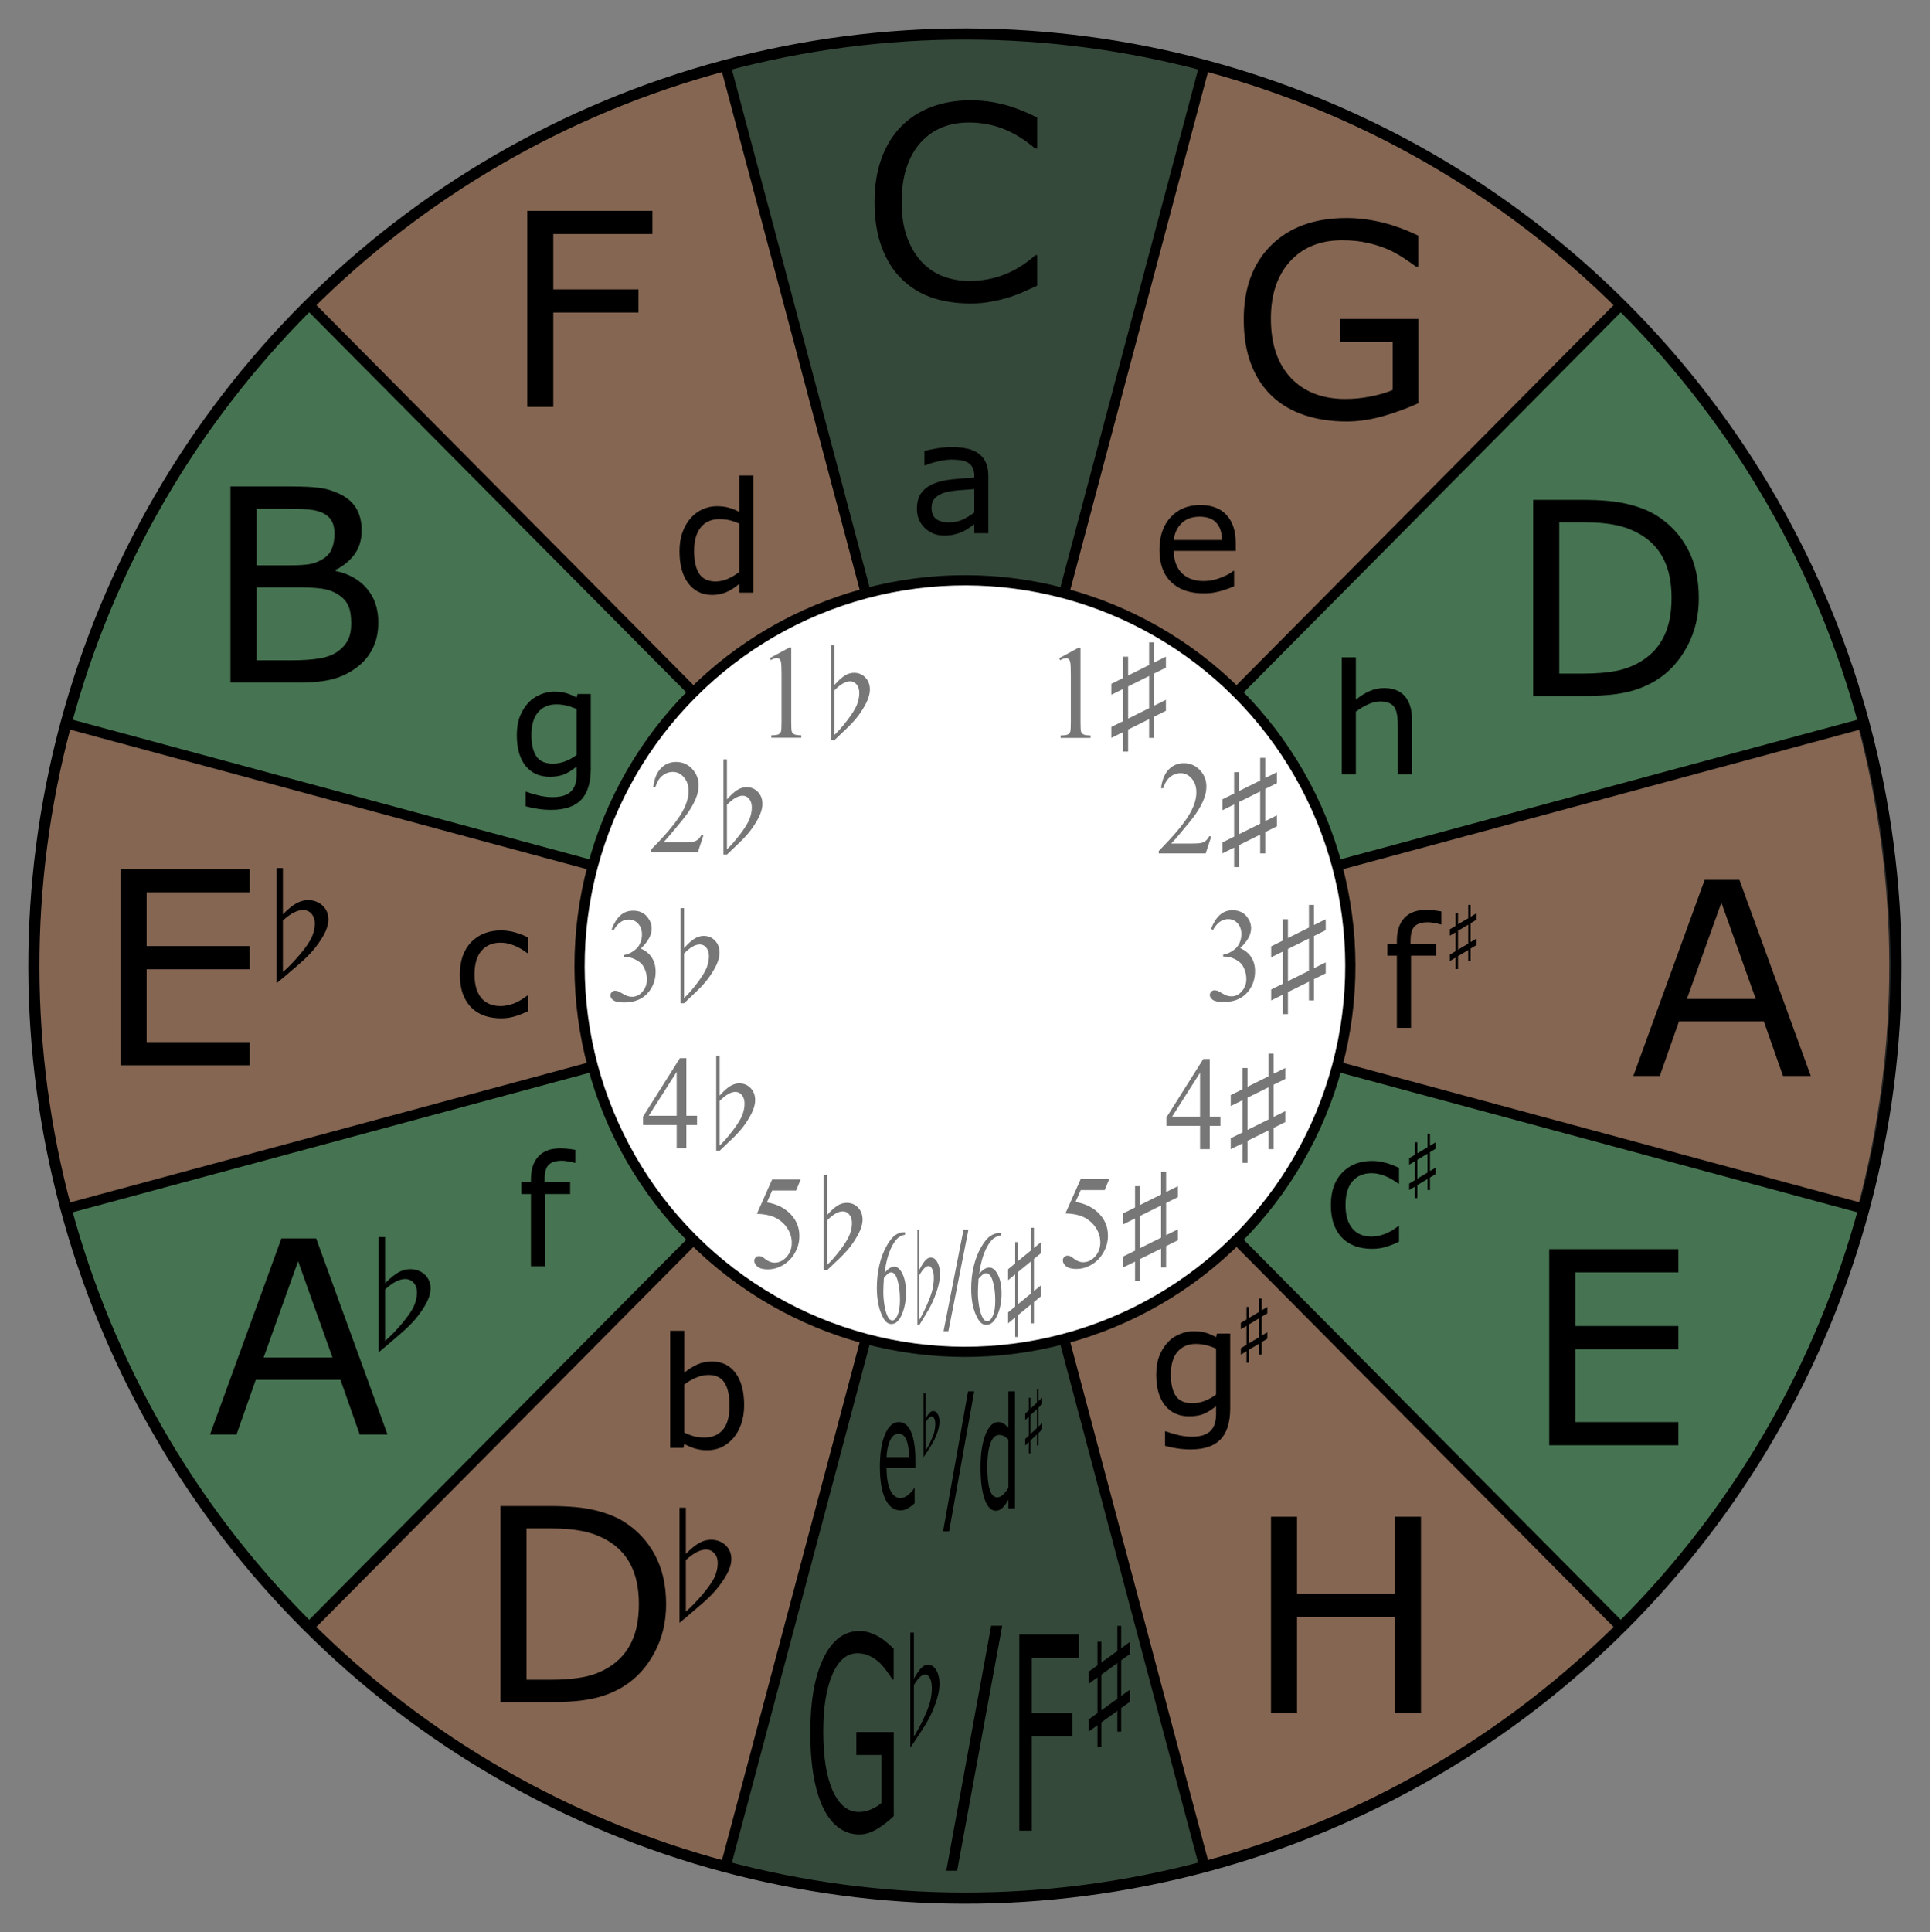 <?xml version="1.0" encoding="UTF-8" standalone="no"?>
<!-- Created with Inkscape (http://www.inkscape.org/) -->

<svg
   xmlns:dc="http://purl.org/dc/elements/1.1/"
   xmlns:cc="http://creativecommons.org/ns#"
   xmlns:rdf="http://www.w3.org/1999/02/22-rdf-syntax-ns#"
   xmlns:svg="http://www.w3.org/2000/svg"
   xmlns="http://www.w3.org/2000/svg"
   xmlns:sodipodi="http://sodipodi.sourceforge.net/DTD/sodipodi-0.dtd"
   xmlns:inkscape="http://www.inkscape.org/namespaces/inkscape"
   width="4286.78"
   height="4290.54"
   id="svg5142"
   version="1.1"
   inkscape:version="0.48.3.1 r9886"
   sodipodi:docname="cof.svg">
  <rect width="100%" height="100%" fill="#808080" stroke="none"/>
  <defs
     id="defs5144" />
  <sodipodi:namedview
     id="base"
     pagecolor="#ffffff"
     bordercolor="#666666"
     borderopacity="1.0"
     inkscape:pageopacity="0.0"
     inkscape:pageshadow="2"
     inkscape:zoom="0.16363875"
     inkscape:cx="933.49279"
     inkscape:cy="1866.1428"
     inkscape:document-units="px"
     inkscape:current-layer="layer1"
     showgrid="true"
     fit-margin-top="0"
     fit-margin-left="0"
     fit-margin-right="0"
     fit-margin-bottom="0"
     inkscape:window-width="1896"
     inkscape:window-height="1027"
     inkscape:window-x="24"
     inkscape:window-y="0"
     inkscape:window-maximized="1"
     inkscape:snap-global="true"
     inkscape:snap-bbox="false"
     inkscape:snap-nodes="true"
     borderlayer="true"
     showguides="true"
     inkscape:guide-bbox="true">
    <inkscape:grid
       type="xygrid"
       id="grid4289"
       empspacing="5"
       visible="true"
       enabled="false"
       snapvisiblegridlinesonly="true"
       units="cm"
       spacingx="1cm"
       spacingy="1cm"
       originy="197.516cm"
       originx="339.136cm" />
  </sodipodi:namedview>
  <g
     inkscape:groupmode="layer"
     id="layer1"
     inkscape:label="bottom"
     style="display:inline"
     transform="translate(1928.712,-5846.223)"
     sodipodi:insensitive="true">
    <g
       id="g6333"
       style="opacity:0.7"
       transform="matrix(32,0,0,32,-7127.042,-15281.891)">
      <circle
         d="M 490,250 C 490,382.548 382.548,490 250,490 117.452,490 10,382.548 10,250 10,117.452 117.452,10 250,10 382.548,10 490,117.452 490,250 z"
         transform="matrix(0.19,-0.191,0.19,0.191,134.225,727.293)"
         cx="250"
         cy="250"
         r="240"
         id="circle11"
         sodipodi:cx="250"
         sodipodi:cy="250"
         sodipodi:rx="240"
         sodipodi:ry="240"
         style="fill:#885b3f;fill-opacity:1;stroke:#000000;stroke-opacity:1;display:inline" />
      <path
         style="fill:#2e6e3d;fill-opacity:1;stroke:none;display:inline"
         clip-path="url(#clip1)"
         d="m 246.875,558.625 c -7.887,7.894 -13.292,17.311 -16.25,27.312 l -0.469,1.688 62.438,16.75 -45.719,-45.75 z m 45.719,45.75 L 355,587.625 c -2.833,-10.621 -8.394,-20.668 -16.719,-29 l -45.688,45.75 z m 0,0 45.688,45.719 c 7.822,-7.829 13.245,-17.153 16.219,-27.062 l 0.062,-0.25 c 0.164,-0.556 0.288,-1.129 0.438,-1.688 L 292.594,604.375 z m 0,0 -62.406,16.719 c 2.833,10.621 8.362,20.668 16.688,29 L 292.594,604.375 z"
         transform="translate(-63.155,122.929)"
         id="path13"
         inkscape:connector-curvature="0" />
      <path
         style="fill:#15321c;fill-opacity:1;stroke:none;display:inline"
         clip-path="url(#clip1)"
         d="m 292.594,539.688 c -5.169,0 -10.357,0.61 -15.406,1.844 -0.453,0.111 -0.893,0.254 -1.344,0.375 l 16.75,62.469 16.719,-62.469 c -5.478,-1.465 -11.086,-2.219 -16.719,-2.219 z m 0,64.688 -16.719,62.469 c 10.493,2.799 21.555,2.918 32.094,0.344 0.453,-0.111 0.893,-0.254 1.344,-0.375 L 292.594,604.375 z"
         transform="translate(-63.155,122.929)"
         id="path17"
         inkscape:connector-curvature="0" />
    </g>
    <circle
       style="fill:none;stroke:#000000;stroke-width:2.866;stroke-miterlimit:4;stroke-opacity:1;stroke-dasharray:none;display:inline"
       sodipodi:ry="240"
       sodipodi:rx="240"
       sodipodi:cy="250"
       sodipodi:cx="250"
       id="circle73"
       r="240"
       cy="250"
       cx="250"
       transform="matrix(6.093,-6.098,6.093,6.098,-2831.855,7991.493)"
       d="M 490,250 C 490,382.548 382.548,490 250,490 117.452,490 10,382.548 10,250 10,117.452 117.452,10 250,10 382.548,10 490,117.452 490,250 z" />
    <path
       style="color:#000000;fill:none;stroke:#000000;stroke-width:22.677;stroke-linecap:butt;stroke-linejoin:round;stroke-miterlimit:4;stroke-opacity:1;stroke-dasharray:none;stroke-dashoffset:0;marker:none;visibility:visible;display:inline;overflow:visible;enable-background:accumulate"
       d="M -1239.46,9456.614 1668.774,6526.173"
       id="path12998"
       inkscape:connector-curvature="0" />
    <path
       inkscape:connector-curvature="0"
       id="path13000"
       d="M -317.587,9992.922 746.901,5989.866"
       style="color:#000000;fill:none;stroke:#000000;stroke-width:22.677;stroke-linecap:butt;stroke-linejoin:round;stroke-miterlimit:4;stroke-opacity:1;stroke-dasharray:none;stroke-dashoffset:0;marker:none;visibility:visible;display:inline;overflow:visible;enable-background:accumulate" />
    <path
       style="color:#000000;fill:none;stroke:#000000;stroke-width:22.677;stroke-linecap:butt;stroke-linejoin:round;stroke-miterlimit:4;stroke-opacity:1;stroke-dasharray:none;stroke-dashoffset:0;marker:none;visibility:visible;display:inline;overflow:visible;enable-background:accumulate"
       d="M 746.901,9992.92 -317.587,5989.867"
       id="path13002"
       inkscape:connector-curvature="0" />
    <path
       inkscape:connector-curvature="0"
       id="path13004"
       d="M 1668.774,9456.613 -1239.46,6526.175"
       style="color:#000000;fill:none;stroke:#000000;stroke-width:22.677;stroke-linecap:butt;stroke-linejoin:round;stroke-miterlimit:4;stroke-opacity:1;stroke-dasharray:none;stroke-dashoffset:0;marker:none;visibility:visible;display:inline;overflow:visible;enable-background:accumulate" />
    <path
       style="color:#000000;fill:none;stroke:#000000;stroke-width:22.677;stroke-linecap:butt;stroke-linejoin:round;stroke-miterlimit:4;stroke-opacity:1;stroke-dasharray:none;stroke-dashoffset:0;marker:none;visibility:visible;display:inline;overflow:visible;enable-background:accumulate"
       d="M 2201.017,8527.701 -1771.703,7455.087"
       id="path13006"
       inkscape:connector-curvature="0" />
    <path
       inkscape:connector-curvature="0"
       id="path13008"
       d="M 2201.017,7455.087 -1771.703,8527.701"
       style="color:#000000;fill:none;stroke:#000000;stroke-width:22.677;stroke-linecap:butt;stroke-linejoin:round;stroke-miterlimit:4;stroke-opacity:1;stroke-dasharray:none;stroke-dashoffset:0;marker:none;visibility:visible;display:inline;overflow:visible;enable-background:accumulate" />
    <circle
       d="M 490,250 C 490,382.548 382.548,490 250,490 117.452,490 10,382.548 10,250 10,117.452 117.452,10 250,10 382.548,10 490,117.452 490,250 z"
       transform="matrix(2.522,-2.524,2.522,2.524,-1046.401,7991.493)"
       cx="250"
       cy="250"
       r="240"
       id="circle12053"
       sodipodi:cx="250"
       sodipodi:cy="250"
       sodipodi:rx="240"
       sodipodi:ry="240"
       style="fill:#ffffff;fill-opacity:1;stroke:#000000;stroke-width:6.355;stroke-miterlimit:4;stroke-opacity:1;stroke-dasharray:none;display:inline" />
  </g>
  <g
     inkscape:groupmode="layer"
     id="layer2"
     inkscape:label="text"
     sodipodi:insensitive="true">
    <g
       id="g5698"
       transform="matrix(0.95,0,0,0.95,107.509,109.885)">
      <path
         id="text19964"
         d="m 2363.277,1422.855 45.261,-24.528 4.526,0 0,174.438 c 0,11.579 0.412,18.79 1.234,21.633 0.914,2.844 2.743,5.027 5.486,6.551 2.743,1.524 8.321,2.387 16.733,2.59 l 0,5.637 -69.949,0 0,-5.637 c 8.778,-0.203 14.447,-1.016 17.007,-2.438 2.56,-1.523 4.343,-3.504 5.349,-5.941 1.006,-2.539 1.509,-10.004 1.509,-22.395 l 0,-111.518 c -10e-5,-15.032 -0.457,-24.68 -1.372,-28.946 -0.64,-3.25 -1.829,-5.637 -3.566,-7.16 -1.646,-1.523 -3.658,-2.285 -6.035,-2.285 -3.383,3e-4 -8.092,1.575 -14.127,4.723 l -2.057,-4.723 m 249.486,122.945 -27.431,13.559 0,49.818 -11.795,0 0,-43.876 -49.102,24.376 0,51.493 -11.795,0 0,-45.552 -27.431,13.559 0,-25.594 27.431,-13.559 0,-75.26 -27.431,13.559 0,-25.594 27.431,-13.559 0,-49.818 11.795,0 0,43.876 49.102,-24.375 0,-53.017 11.795,0 0,47.075 27.431,-13.559 0,25.594 -27.431,13.559 0,75.26 27.431,-13.559 0,25.594 m -39.227,-6.094 0,-75.26 -49.102,24.375 0,75.26 49.102,-24.375"
         style="font-size:144px;font-style:normal;font-variant:normal;font-weight:normal;font-stretch:normal;text-align:start;line-height:0%;writing-mode:lr-tb;text-anchor:start;fill:#777777;fill-opacity:1;stroke:none;font-family:Times New Roman"
         inkscape:connector-curvature="0" />
      <path
         id="text25215"
         d="m 2718.79,1839.403 -13.03,39.763 -109.725,0 0,-5.637 c 32.277,-32.704 54.999,-59.415 68.166,-80.135 13.167,-20.719 19.75,-39.661 19.75,-56.826 -1e-4,-13.102 -3.612,-23.867 -10.835,-32.297 -7.224,-8.43 -15.864,-12.645 -25.922,-12.645 -9.144,2e-4 -17.373,2.996 -24.688,8.989 -7.224,5.891 -12.573,14.575 -16.047,26.051 l -5.075,0 c 2.286,-18.789 8.138,-33.212 17.556,-43.267 9.509,-10.055 21.351,-15.082 35.523,-15.082 15.087,2e-4 27.66,5.383 37.718,16.149 10.149,10.766 15.224,23.462 15.224,38.087 -1e-4,10.461 -2.195,20.923 -6.583,31.384 -6.766,16.454 -17.739,33.872 -32.917,52.255 -22.768,27.626 -36.986,44.282 -42.655,49.97 l 48.553,0 c 9.875,10e-5 16.779,-0.406 20.71,-1.219 4.023,-0.812 7.635,-2.438 10.835,-4.875 3.2,-2.539 5.989,-6.094 8.366,-10.664 l 5.075,0 m 153.614,-23.614 -27.431,13.559 0,49.818 -11.795,0 0,-43.876 -49.102,24.376 0,51.493 -11.795,0 0,-45.552 -27.431,13.559 0,-25.594 27.431,-13.559 0,-75.26 -27.431,13.559 0,-25.595 27.431,-13.559 0,-49.818 11.795,0 0,43.876 49.102,-24.376 0,-53.017 11.795,0 0,47.075 27.431,-13.559 0,25.594 -27.431,13.559 0,75.26 27.431,-13.559 0,25.594 m -39.227,-6.094 0,-75.26 -49.102,24.376 0,75.26 49.102,-24.375"
         style="font-size:144px;font-style:normal;font-variant:normal;font-weight:normal;font-stretch:normal;text-align:start;line-height:0%;writing-mode:lr-tb;text-anchor:start;fill:#777777;fill-opacity:1;stroke:none;font-family:Times New Roman"
         inkscape:connector-curvature="0" />
      <path
         id="text25254"
         d="m 2718.264,2055.614 c 5.303,-13.914 11.978,-24.629 20.025,-32.145 8.138,-7.617 18.242,-11.426 30.311,-11.426 14.904,2e-4 26.334,5.383 34.289,16.149 6.035,8.024 9.052,16.606 9.052,25.747 -2e-4,15.032 -8.504,30.571 -25.511,46.618 11.43,4.977 20.07,12.086 25.922,21.329 5.852,9.243 8.778,20.11 8.778,32.602 -1e-4,17.876 -5.121,33.364 -15.361,46.466 -13.35,17.063 -32.689,25.595 -58.017,25.595 -12.527,0 -21.076,-1.727 -25.648,-5.18 -4.48,-3.453 -6.721,-7.16 -6.721,-11.121 0,-2.945 1.052,-5.535 3.155,-7.77 2.195,-2.235 4.8,-3.352 7.818,-3.352 2.286,0 4.617,0.406 6.995,1.219 1.554,0.507 5.075,2.387 10.561,5.637 5.486,3.148 9.281,5.027 11.384,5.637 3.383,1.117 6.995,1.676 10.835,1.676 9.326,10e-5 17.419,-4.012 24.276,-12.035 6.949,-8.024 10.424,-17.52 10.424,-28.489 -1e-4,-8.024 -1.6,-15.844 -4.8,-23.462 -2.377,-5.688 -4.983,-10.004 -7.818,-12.95 -3.932,-4.062 -9.327,-7.719 -16.184,-10.969 -6.858,-3.352 -13.853,-5.027 -20.985,-5.027 l -4.389,0 0,-4.571 c 7.223,-1.016 14.447,-3.91 21.671,-8.684 7.315,-4.774 12.618,-10.512 15.91,-17.215 3.292,-6.703 4.938,-14.067 4.938,-22.09 -10e-5,-10.461 -2.972,-18.891 -8.915,-25.29 -5.852,-6.5 -13.167,-9.75 -21.945,-9.75 -14.173,10e-5 -26.014,8.43 -35.523,25.29 l -4.526,-2.438 m 268.139,103.901 -27.431,13.559 0,49.818 -11.795,0 0,-43.876 -49.102,24.375 0,51.493 -11.795,0 0,-45.552 -27.431,13.559 0,-25.594 27.431,-13.559 0,-75.26 -27.431,13.559 0,-25.594 27.431,-13.559 0,-49.818 11.795,0 0,43.876 49.102,-24.375 0,-53.017 11.795,0 0,47.075 27.431,-13.559 0,25.594 -27.431,13.559 0,75.26 27.431,-13.559 0,25.594 m -39.227,-6.094 0,-75.26 -49.102,24.376 0,75.26 49.102,-24.376"
         style="font-size:144px;font-style:normal;font-variant:normal;font-weight:normal;font-stretch:normal;text-align:start;line-height:0%;writing-mode:lr-tb;text-anchor:start;fill:#777777;fill-opacity:1;stroke:none;font-family:Times New Roman"
         inkscape:connector-curvature="0" />
      <path
         id="text25293"
         d="m 2740.156,2494.352 0,21.633 -24.962,0 0,54.54 -22.631,0 0,-54.54 -78.727,0 0,-19.5 86.271,-136.808 15.087,0 0,134.675 24.962,0 m -47.593,0 0,-102.53 -65.286,102.53 65.286,0 m 199.287,12.797 -27.431,13.559 0,49.818 -11.795,0 0,-43.876 -49.102,24.375 0,51.493 -11.795,0 0,-45.552 -27.431,13.559 0,-25.594 27.431,-13.559 0,-75.26 -27.431,13.559 0,-25.594 27.431,-13.559 0,-49.818 11.795,0 0,43.876 49.102,-24.376 0,-53.017 11.795,0 0,47.075 27.431,-13.559 0,25.594 -27.431,13.559 0,75.26 27.431,-13.559 0,25.594 m -39.227,-6.094 0,-75.26 -49.102,24.376 0,75.26 49.102,-24.375"
         style="font-size:144px;font-style:normal;font-variant:normal;font-weight:normal;font-stretch:normal;text-align:start;line-height:0%;writing-mode:lr-tb;text-anchor:start;fill:#777777;fill-opacity:1;stroke:none;font-family:Times New Roman"
         inkscape:connector-curvature="0" />
      <path
         id="text25332"
         d="m 2480.239,2640.268 -10.698,25.899 -55.959,0 -12.207,27.727 c 24.231,3.961 43.432,13.965 57.605,30.012 12.161,13.813 18.242,30.063 18.242,48.751 -10e-5,10.867 -2.012,20.922 -6.035,30.165 -3.932,9.242 -8.915,17.114 -14.95,23.614 -6.035,6.5 -12.755,11.731 -20.162,15.692 -10.515,5.586 -21.305,8.379 -32.369,8.379 -11.155,0 -19.293,-2.082 -24.414,-6.246 -5.029,-4.266 -7.544,-8.938 -7.544,-14.016 -1e-4,-2.844 1.051,-5.332 3.155,-7.465 2.103,-2.234 4.755,-3.352 7.955,-3.352 2.377,0 4.435,0.406 6.172,1.219 1.829,0.812 4.892,2.894 9.19,6.246 6.858,5.281 13.807,7.922 20.848,7.922 10.698,0 20.07,-4.469 28.117,-13.407 8.138,-9.039 12.207,-20.008 12.207,-32.907 0,-12.492 -3.612,-24.122 -10.835,-34.888 -7.224,-10.867 -17.19,-19.246 -29.9,-25.137 -9.967,-4.57 -23.545,-7.211 -40.735,-7.922 l 35.66,-80.287 66.658,0 m 160.472,143.207 -27.431,13.559 0,49.818 -11.795,0 0,-43.876 -49.102,24.375 0,51.493 -11.795,0 0,-45.552 -27.431,13.559 0,-25.594 27.431,-13.559 0,-75.26 -27.431,13.559 0,-25.594 27.431,-13.559 0,-49.818 11.795,0 0,43.876 49.102,-24.376 0,-53.017 11.795,0 0,47.075 27.431,-13.559 0,25.594 -27.431,13.559 0,75.26 27.431,-13.559 0,25.594 m -39.227,-6.094 0,-75.26 -49.102,24.376 0,75.26 49.102,-24.376"
         style="font-size:144px;font-style:normal;font-variant:normal;font-weight:normal;font-stretch:normal;text-align:start;line-height:0%;writing-mode:lr-tb;text-anchor:start;fill:#777777;fill-opacity:1;stroke:none;font-family:Times New Roman"
         inkscape:connector-curvature="0" />
      <path
         id="text25481"
         d="m 1686.974,1422.515 45.261,-24.528 4.526,0 0,174.438 c -10e-5,11.579 0.412,18.79 1.234,21.633 0.914,2.844 2.743,5.027 5.486,6.551 2.743,1.523 8.321,2.387 16.733,2.59 l 0,5.637 -69.949,0 0,-5.637 c 8.778,-0.204 14.447,-1.016 17.007,-2.438 2.56,-1.524 4.343,-3.504 5.349,-5.942 1.006,-2.539 1.509,-10.004 1.509,-22.395 l 0,-111.518 c 0,-15.031 -0.457,-24.68 -1.371,-28.946 -0.64,-3.25 -1.829,-5.637 -3.566,-7.16 -1.646,-1.523 -3.658,-2.285 -6.035,-2.285 -3.383,10e-5 -8.092,1.575 -14.127,4.723 l -2.057,-4.723 m 150.734,63.072 c 8.961,-10.156 16.962,-17.469 24.002,-21.938 7.04,-4.469 14.31,-6.703 21.808,-6.703 10.698,0 19.567,3.707 26.608,11.121 7.04,7.313 10.561,16.708 10.561,28.184 -10e-5,7.211 -1.783,15.235 -5.349,24.071 -3.566,8.836 -9.281,18.993 -17.144,30.47 -7.772,11.477 -18.288,23.512 -31.546,36.106 l -28.94,27.575 -8.092,0 0,-222.427 8.092,0 0,93.541 m 0,116.698 c 8.961,-8.329 19.11,-19.907 30.448,-34.735 11.338,-14.93 18.79,-27.016 22.356,-36.258 3.566,-9.344 5.349,-18.332 5.349,-26.965 -10e-5,-8.227 -2.012,-14.828 -6.035,-19.805 -4.023,-5.078 -9.19,-7.617 -15.499,-7.617 -10.515,2e-4 -22.722,7.059 -36.62,21.176 l 0,104.206"
         style="font-size:144px;font-style:normal;font-variant:normal;font-weight:normal;font-stretch:normal;text-align:start;line-height:0%;writing-mode:lr-tb;text-anchor:start;fill:#777777;fill-opacity:1;stroke:none;font-family:Times New Roman"
         inkscape:connector-curvature="0" />
      <path
         id="text25501"
         d="m 1531.61,1836.484 -13.03,39.763 -109.724,0 0,-5.637 c 32.277,-32.704 54.999,-59.416 68.166,-80.135 13.167,-20.719 19.75,-39.661 19.75,-56.825 -10e-5,-13.102 -3.612,-23.868 -10.835,-32.298 -7.224,-8.43 -15.864,-12.645 -25.922,-12.645 -9.144,0 -17.373,2.996 -24.688,8.989 -7.223,5.891 -12.573,14.575 -16.047,26.051 l -5.075,0 c 2.286,-18.789 8.138,-33.212 17.556,-43.267 9.509,-10.055 21.351,-15.082 35.523,-15.082 15.087,0 27.66,5.383 37.718,16.149 10.149,10.766 15.224,23.462 15.224,38.087 -10e-5,10.461 -2.195,20.922 -6.583,31.384 -6.766,16.454 -17.739,33.872 -32.917,52.255 -22.768,27.626 -36.986,44.282 -42.655,49.97 l 48.553,0 c 9.875,0 16.779,-0.406 20.71,-1.219 4.023,-0.812 7.635,-2.437 10.835,-4.875 3.2,-2.539 5.989,-6.094 8.367,-10.664 l 5.075,0 m 54.862,-83.487 c 8.961,-10.156 16.962,-17.469 24.002,-21.938 7.041,-4.469 14.31,-6.703 21.808,-6.703 10.698,2e-4 19.567,3.707 26.608,11.121 7.04,7.313 10.561,16.708 10.561,28.184 -10e-5,7.211 -1.783,15.235 -5.349,24.071 -3.566,8.836 -9.281,18.993 -17.145,30.47 -7.772,11.477 -18.287,23.512 -31.546,36.106 l -28.94,27.575 -8.092,0 0,-222.427 8.092,0 0,93.541 m 0,116.698 c 8.961,-8.328 19.11,-19.907 30.449,-34.735 11.338,-14.93 18.79,-27.016 22.356,-36.259 3.566,-9.344 5.349,-18.332 5.349,-26.965 -10e-5,-8.227 -2.012,-14.828 -6.035,-19.805 -4.023,-5.078 -9.19,-7.617 -15.498,-7.618 -10.515,2e-4 -22.722,7.059 -36.621,21.176 l 0,104.205"
         style="font-size:144px;font-style:normal;font-variant:normal;font-weight:normal;font-stretch:normal;text-align:start;line-height:0%;writing-mode:lr-tb;text-anchor:start;fill:#777777;fill-opacity:1;stroke:none;font-family:Times New Roman"
         inkscape:connector-curvature="0" />
      <path
         id="text25540"
         d="m 1316.835,2056.603 c 5.303,-13.914 11.978,-24.629 20.025,-32.145 8.138,-7.617 18.242,-11.426 30.311,-11.426 14.904,1e-4 26.334,5.383 34.289,16.149 6.035,8.024 9.052,16.606 9.052,25.747 -10e-5,15.032 -8.504,30.571 -25.511,46.618 11.43,4.977 20.07,12.086 25.922,21.329 5.852,9.242 8.778,20.11 8.778,32.602 -10e-5,17.876 -5.121,33.364 -15.361,46.466 -13.35,17.063 -32.689,25.594 -58.017,25.594 -12.527,0 -21.076,-1.727 -25.648,-5.18 -4.48,-3.453 -6.721,-7.16 -6.721,-11.121 0,-2.945 1.052,-5.535 3.155,-7.77 2.195,-2.235 4.801,-3.352 7.818,-3.352 2.286,0 4.617,0.406 6.995,1.219 1.554,0.507 5.075,2.387 10.561,5.637 5.486,3.148 9.281,5.027 11.384,5.637 3.383,1.117 6.995,1.676 10.835,1.676 9.326,0 17.419,-4.012 24.276,-12.036 6.949,-8.024 10.424,-17.52 10.424,-28.489 -10e-5,-8.024 -1.6,-15.844 -4.801,-23.462 -2.377,-5.687 -4.983,-10.004 -7.818,-12.949 -3.932,-4.063 -9.327,-7.719 -16.184,-10.969 -6.858,-3.352 -13.853,-5.027 -20.985,-5.027 l -4.389,0 0,-4.57 c 7.223,-1.016 14.447,-3.91 21.671,-8.684 7.315,-4.774 12.618,-10.512 15.91,-17.216 3.292,-6.703 4.938,-14.066 4.938,-22.09 0,-10.461 -2.972,-18.891 -8.915,-25.29 -5.852,-6.5 -13.167,-9.75 -21.945,-9.75 -14.173,0 -26.014,8.43 -35.523,25.289 l -4.526,-2.438 m 169.387,44.028 c 8.961,-10.156 16.962,-17.469 24.002,-21.938 7.04,-4.469 14.31,-6.703 21.808,-6.703 10.698,1e-4 19.567,3.707 26.608,11.121 7.04,7.313 10.561,16.708 10.561,28.184 -10e-5,7.211 -1.783,15.235 -5.349,24.071 -3.566,8.836 -9.281,18.993 -17.144,30.469 -7.772,11.477 -18.288,23.512 -31.546,36.106 l -28.94,27.575 -8.092,0 0,-222.427 8.092,0 0,93.541 m 0,116.698 c 8.961,-8.328 19.11,-19.907 30.449,-34.735 11.338,-14.93 18.79,-27.016 22.356,-36.259 3.566,-9.344 5.349,-18.332 5.349,-26.965 0,-8.226 -2.012,-14.829 -6.035,-19.805 -4.023,-5.078 -9.19,-7.617 -15.499,-7.617 -10.515,2e-4 -22.722,7.059 -36.621,21.176 l 0,104.206"
         style="font-size:144px;font-style:normal;font-variant:normal;font-weight:normal;font-stretch:normal;text-align:start;line-height:0%;writing-mode:lr-tb;text-anchor:start;fill:#777777;fill-opacity:1;stroke:none;font-family:Times New Roman"
         inkscape:connector-curvature="0" />
      <path
         id="text25597"
         d="m 1516.526,2492.37 0,21.633 -24.962,0 0,54.54 -22.631,0 0,-54.54 -78.727,0 0,-19.5 86.271,-136.808 15.087,0 0,134.675 24.962,0 m -47.593,0 0,-102.53 -65.286,102.53 65.286,0 m 100.535,-47.075 c 8.961,-10.156 16.962,-17.469 24.002,-21.938 7.041,-4.469 14.31,-6.703 21.808,-6.703 10.698,3e-4 19.567,3.707 26.608,11.121 7.04,7.313 10.561,16.708 10.561,28.184 -10e-5,7.211 -1.783,15.235 -5.349,24.071 -3.566,8.836 -9.281,18.993 -17.144,30.47 -7.772,11.477 -18.288,23.512 -31.546,36.106 l -28.94,27.575 -8.092,0 0,-222.427 8.092,0 0,93.541 m 0,116.698 c 8.961,-8.328 19.11,-19.906 30.449,-34.735 11.338,-14.93 18.79,-27.016 22.356,-36.259 3.566,-9.344 5.349,-18.332 5.349,-26.965 -10e-5,-8.226 -2.012,-14.828 -6.035,-19.805 -4.023,-5.078 -9.19,-7.617 -15.499,-7.617 -10.515,0 -22.722,7.059 -36.621,21.176 l 0,104.206"
         style="font-size:144px;font-style:normal;font-variant:normal;font-weight:normal;font-stretch:normal;text-align:start;line-height:0%;writing-mode:lr-tb;text-anchor:start;fill:#777777;fill-opacity:1;stroke:none;font-family:Times New Roman"
         inkscape:connector-curvature="0" />
      <path
         id="text25636"
         d="m 1758.866,2641.256 -10.698,25.899 -55.96,0 -12.207,27.727 c 24.231,3.961 43.432,13.965 57.605,30.012 12.161,13.813 18.242,30.063 18.242,48.751 -10e-5,10.868 -2.012,20.922 -6.035,30.165 -3.932,9.242 -8.915,17.113 -14.95,23.614 -6.035,6.5 -12.756,11.731 -20.162,15.692 -10.515,5.586 -21.305,8.379 -32.369,8.379 -11.155,0 -19.293,-2.082 -24.414,-6.246 -5.029,-4.266 -7.544,-8.938 -7.544,-14.016 0,-2.844 1.052,-5.332 3.155,-7.465 2.103,-2.234 4.755,-3.352 7.955,-3.352 2.377,4e-4 4.435,0.406 6.172,1.219 1.829,0.813 4.892,2.895 9.19,6.246 6.858,5.281 13.807,7.922 20.848,7.922 10.698,0 20.07,-4.469 28.117,-13.406 8.138,-9.039 12.207,-20.008 12.207,-32.907 -10e-5,-12.492 -3.612,-24.122 -10.835,-34.888 -7.224,-10.867 -17.19,-19.246 -29.9,-25.137 -9.967,-4.57 -23.545,-7.211 -40.735,-7.922 l 35.66,-80.287 66.658,0 m 61.72,83.334 c 8.961,-10.157 16.962,-17.469 24.002,-21.938 7.041,-4.469 14.31,-6.703 21.808,-6.703 10.698,2e-4 19.567,3.707 26.608,11.121 7.04,7.313 10.561,16.708 10.561,28.184 0,7.211 -1.783,15.235 -5.349,24.071 -3.566,8.836 -9.281,18.993 -17.145,30.47 -7.772,11.477 -18.288,23.512 -31.546,36.106 l -28.94,27.575 -8.092,0 0,-222.427 8.092,0 0,93.541 m 0,116.698 c 8.961,-8.328 19.11,-19.907 30.449,-34.735 11.338,-14.93 18.79,-27.016 22.356,-36.259 3.566,-9.344 5.349,-18.332 5.349,-26.966 -10e-5,-8.226 -2.012,-14.828 -6.035,-19.805 -4.023,-5.078 -9.19,-7.617 -15.499,-7.617 -10.515,0 -22.722,7.059 -36.621,21.176 l 0,104.206"
         style="font-size:144px;font-style:normal;font-variant:normal;font-weight:normal;font-stretch:normal;text-align:start;line-height:0%;writing-mode:lr-tb;text-anchor:start;fill:#777777;fill-opacity:1;stroke:none;font-family:Times New Roman"
         inkscape:connector-curvature="0" />
      <g
         id="g5692">
        <path
           inkscape:connector-curvature="0"
           style="font-size:144px;font-style:normal;font-variant:normal;font-weight:normal;font-stretch:normal;text-align:start;line-height:0%;writing-mode:lr-tb;text-anchor:start;fill:#777777;fill-opacity:1;stroke:none;font-family:Times New Roman"
           d="m 2002.954,2764.754 0,5.637 c -6.998,1.321 -12.724,4.012 -17.177,8.074 -4.4,3.961 -8.774,10.055 -13.121,18.282 -4.294,8.227 -7.873,17.418 -10.736,27.575 -2.81,10.055 -5.169,22.04 -7.078,35.954 7.634,-10.055 15.295,-15.082 22.982,-15.082 7.369,2e-4 13.758,5.688 19.165,17.063 5.408,11.375 8.111,26.001 8.111,43.876 0,17.266 -2.73,33.009 -8.191,47.228 -6.574,17.266 -15.269,25.899 -26.084,25.899 -7.369,0 -13.625,-4.672 -18.768,-14.016 -10.073,-18.18 -15.11,-41.743 -15.11,-70.689 0,-18.485 1.935,-36.055 5.805,-52.712 3.87,-16.657 9.384,-31.434 16.541,-44.333 7.21,-12.899 14.102,-21.582 20.676,-26.051 6.574,-4.469 12.697,-6.703 18.37,-6.703 l 4.612,0 m -49.464,106.643 c -0.954,13.711 -1.431,24.782 -1.431,33.212 0,9.75 0.928,20.364 2.783,31.84 1.909,11.375 4.718,20.415 8.43,27.118 2.704,4.774 5.991,7.16 9.861,7.16 4.612,0 8.721,-4.164 12.326,-12.492 3.658,-8.328 5.487,-20.211 5.487,-35.649 0,-17.368 -1.802,-32.399 -5.407,-45.095 -3.605,-12.695 -8.721,-19.043 -15.348,-19.044 -2.015,2e-4 -4.188,0.813 -6.521,2.438 -2.28,1.625 -5.673,5.129 -10.179,10.512 m 82.944,-19.043 c 5.196,-10.156 9.834,-17.469 13.917,-21.938 4.082,-4.469 8.297,-6.703 12.644,-6.703 6.203,0 11.345,3.707 15.428,11.121 4.082,7.313 6.123,16.708 6.123,28.184 -10e-5,7.211 -1.034,15.235 -3.101,24.071 -2.068,8.836 -5.381,18.993 -9.941,30.47 -4.506,11.477 -10.603,23.512 -18.291,36.106 l -16.779,27.575 -4.692,0 0,-222.427 4.692,0 0,93.541 m 0,116.698 c 5.196,-8.328 11.08,-19.907 17.654,-34.735 6.574,-14.93 10.895,-27.016 12.963,-36.258 2.068,-9.344 3.101,-18.332 3.101,-26.965 0,-8.227 -1.166,-14.828 -3.499,-19.805 -2.333,-5.078 -5.328,-7.617 -8.986,-7.617 -6.097,1e-4 -13.175,7.059 -21.233,21.176 l 0,104.206"
           id="text25695" />
        <path
           inkscape:connector-curvature="0"
           style="font-size:144px;font-style:normal;font-variant:normal;font-weight:normal;font-stretch:normal;text-align:start;line-height:0%;writing-mode:lr-tb;text-anchor:start;fill:#777777;fill-opacity:1;stroke:none;font-family:Times New Roman"
           d="m 2226.287,2766.736 0,5.637 c -7.294,1.321 -13.262,4.012 -17.904,8.075 -4.587,3.961 -9.145,10.055 -13.676,18.282 -4.476,8.227 -8.206,17.419 -11.19,27.575 -2.929,10.055 -5.388,22.04 -7.377,35.954 7.957,-10.055 15.942,-15.082 23.954,-15.082 7.681,2e-4 14.339,5.688 19.976,17.063 5.636,11.375 8.454,26.001 8.454,43.876 -1e-4,17.266 -2.846,33.009 -8.537,47.228 -6.852,17.266 -15.914,25.899 -27.187,25.899 -7.681,0 -14.201,-4.672 -19.561,-14.016 -10.499,-18.18 -15.748,-41.743 -15.748,-70.689 0,-18.485 2.017,-36.056 6.051,-52.712 4.034,-16.657 9.781,-31.434 17.241,-44.333 7.515,-12.899 14.698,-21.582 21.55,-26.051 6.852,-4.469 13.234,-6.703 19.147,-6.703 l 4.807,0 m -51.556,106.643 c -0.995,13.711 -1.492,24.782 -1.492,33.212 0,9.75 0.967,20.364 2.901,31.841 1.989,11.375 4.918,20.415 8.786,27.118 2.818,4.774 6.244,7.16 10.278,7.16 4.807,0 9.09,-4.164 12.847,-12.492 3.813,-8.328 5.719,-20.211 5.719,-35.649 -1e-4,-17.367 -1.879,-32.399 -5.636,-45.095 -3.757,-12.696 -9.09,-19.043 -15.997,-19.043 -2.1,1e-4 -4.365,0.813 -6.797,2.438 -2.376,1.625 -5.913,5.129 -10.61,10.512 m 146.129,40.829 -16.577,13.559 0,49.818 -7.128,0 0,-43.876 -29.674,24.375 0,51.493 -7.128,0 0,-45.552 -16.577,13.559 0,-25.595 16.577,-13.559 0,-75.26 -16.577,13.559 0,-25.594 16.577,-13.559 0,-49.818 7.128,0 0,43.876 29.674,-24.376 0,-53.017 7.128,0 0,47.075 16.577,-13.559 0,25.594 -16.577,13.559 0,75.26 16.577,-13.559 0,25.594 m -23.706,-6.094 0,-75.26 -29.674,24.375 0,75.26 29.674,-24.376"
           id="text25371" />
        <g
           transform="matrix(6.128,0,0,11.949,1.481,-12.07)"
           style="font-size:21.843px;font-style:normal;font-variant:normal;font-weight:normal;font-stretch:normal;text-align:start;line-height:0%;writing-mode:lr-tb;text-anchor:start;fill:#777777;fill-opacity:1;stroke:none;font-family:Verdana"
           id="text8043">
          <path
             d="m 350.776,231.897 -7.647,19.838 -1.845,0 7.615,-19.838 1.877,0"
             id="path4002"
             inkscape:connector-curvature="0" />
        </g>
      </g>
    </g>
    <g
       style="font-size:70px;font-style:normal;font-variant:normal;font-weight:normal;font-stretch:normal;text-align:start;line-height:0%;writing-mode:lr-tb;text-anchor:start;fill:#000000;fill-opacity:1;stroke:none;font-family:Verdana"
       id="text1455"
       transform="matrix(8.557,0,0,8.557,-4.63,12.374)">
      <path
         d="m 269.754,72.697 c -1.253,0.547 -2.393,1.06 -3.418,1.538 -1.003,0.479 -2.324,0.98 -3.965,1.504 -1.39,0.433 -2.905,0.798 -4.546,1.094 -1.618,0.319 -3.407,0.479 -5.366,0.479 -3.691,-10e-7 -7.052,-0.513 -10.083,-1.538 -3.008,-1.048 -5.628,-2.677 -7.861,-4.888 -2.188,-2.165 -3.896,-4.91 -5.127,-8.237 -1.23,-3.35 -1.846,-7.235 -1.846,-11.655 -10e-6,-4.193 0.592,-7.941 1.777,-11.245 1.185,-3.304 2.894,-6.095 5.127,-8.374 2.165,-2.21 4.774,-3.896 7.827,-5.059 3.076,-1.162 6.483,-1.743 10.22,-1.743 2.734,5.1e-5 5.457,0.33 8.169,0.991 2.734,0.661 5.765,1.823 9.092,3.486 l 0,8.032 -0.513,0 c -2.803,-2.347 -5.583,-4.056 -8.34,-5.127 -2.757,-1.071 -5.708,-1.606 -8.853,-1.606 -2.575,4.6e-5 -4.899,0.422 -6.973,1.265 -2.051,0.82 -3.885,2.108 -5.503,3.862 -1.572,1.709 -2.803,3.874 -3.691,6.494 -0.866,2.598 -1.299,5.605 -1.299,9.023 -10e-6,3.577 0.479,6.654 1.436,9.229 0.98,2.575 2.233,4.671 3.76,6.289 1.595,1.686 3.452,2.939 5.571,3.76 2.142,0.798 4.398,1.196 6.768,1.196 3.258,5e-6 6.312,-0.558 9.16,-1.675 2.848,-1.117 5.514,-2.791 7.998,-5.024 l 0.479,0 0,7.93"
         id="path3574"
         inkscape:connector-curvature="0" />
    </g>
    <g
       style="font-size:70px;font-style:normal;font-variant:normal;font-weight:normal;font-stretch:normal;text-align:start;line-height:0%;writing-mode:lr-tb;text-anchor:start;fill:#000000;fill-opacity:1;stroke:none;font-family:Verdana"
       id="text1459"
       transform="matrix(8.557,0,0,8.557,-4.63,12.374)">
      <path
         d="m 368.732,103.185 c -2.78,1.276 -5.822,2.393 -9.126,3.35 -3.281,0.934 -6.46,1.401 -9.536,1.401 -3.965,0 -7.599,-0.547 -10.903,-1.641 -3.304,-1.094 -6.118,-2.734 -8.442,-4.922 -2.347,-2.21 -4.159,-4.967 -5.435,-8.271 -1.276,-3.327 -1.914,-7.212 -1.914,-11.655 0,-8.135 2.37,-14.549 7.109,-19.243 4.762,-4.717 11.291,-7.075 19.585,-7.075 2.894,5.2e-5 5.845,0.353 8.853,1.06 3.031,0.684 6.289,1.857 9.775,3.521 l 0,8.032 -0.615,0 c -0.706,-0.547 -1.732,-1.265 -3.076,-2.153 -1.344,-0.889 -2.666,-1.629 -3.965,-2.222 -1.572,-0.706 -3.361,-1.287 -5.366,-1.743 -1.982,-0.478 -4.238,-0.718 -6.768,-0.718 -5.697,4.6e-5 -10.208,1.834 -13.535,5.503 -3.304,3.646 -4.956,8.591 -4.956,14.834 -1e-5,6.585 1.732,11.712 5.195,15.381 3.464,3.646 8.18,5.469 14.15,5.469 2.187,1e-5 4.364,-0.216 6.528,-0.649 2.187,-0.433 4.102,-0.991 5.742,-1.675 l 0,-12.476 -13.638,0 0,-5.947 20.337,0 0,21.841"
         id="path3571"
         inkscape:connector-curvature="0" />
    </g>
    <g
       style="font-size:70px;font-style:normal;font-variant:normal;font-weight:normal;font-stretch:normal;text-align:start;line-height:0%;writing-mode:lr-tb;text-anchor:start;fill:#000000;fill-opacity:1;stroke:none;font-family:Verdana"
       id="text1463"
       transform="matrix(8.557,0,0,8.557,-4.63,12.374)">
      <path
         d="m 441.501,153.771 c -5e-5,4.626 -1.014,8.818 -3.042,12.578 -2.005,3.76 -4.683,6.676 -8.032,8.75 -2.324,1.436 -4.922,2.472 -7.793,3.11 -2.848,0.638 -6.608,0.957 -11.279,0.957 l -12.852,0 0,-50.894 12.715,0 c 4.967,5e-5 8.909,0.365 11.826,1.094 2.939,0.706 5.423,1.686 7.451,2.939 3.463,2.165 6.164,5.047 8.101,8.647 1.937,3.6 2.905,7.873 2.905,12.817 m -7.075,-0.103 c -5e-5,-3.988 -0.695,-7.349 -2.085,-10.083 -1.39,-2.734 -3.464,-4.888 -6.221,-6.46 -2.005,-1.139 -4.136,-1.925 -6.392,-2.358 -2.256,-0.456 -4.956,-0.684 -8.101,-0.684 l -6.357,0 0,39.272 6.357,0 c 3.258,1e-5 6.095,-0.239 8.511,-0.718 2.438,-0.479 4.671,-1.367 6.699,-2.666 2.529,-1.618 4.421,-3.748 5.674,-6.392 1.276,-2.643 1.914,-5.947 1.914,-9.912"
         id="path3568"
         inkscape:connector-curvature="0" />
    </g>
    <g
       style="font-size:70px;font-style:normal;font-variant:normal;font-weight:normal;font-stretch:normal;text-align:start;line-height:0%;writing-mode:lr-tb;text-anchor:start;fill:#000000;fill-opacity:1;stroke:none;font-family:Verdana"
       id="text1467"
       transform="matrix(8.557,0,0,8.557,-4.63,12.374)">
      <path
         d="m 470.574,277.778 -7.212,0 -4.99,-14.185 -22.012,0 -4.99,14.185 -6.87,0 18.525,-50.894 9.023,0 18.525,50.894 m -14.287,-19.995 -8.921,-24.985 -8.955,24.985 17.876,0"
         id="path3565"
         inkscape:connector-curvature="0" />
    </g>
    <g
       style="font-size:70px;font-style:normal;font-variant:normal;font-weight:normal;font-stretch:normal;text-align:start;line-height:0%;writing-mode:lr-tb;text-anchor:start;fill:#000000;fill-opacity:1;stroke:none;font-family:Verdana"
       id="text1471"
       transform="matrix(8.557,0,0,8.557,-4.63,12.374)">
      <path
         d="m 436.2,373.611 -33.53,0 0,-50.894 33.53,0 0,6.016 -26.763,0 0,13.945 26.763,0 0,6.016 -26.763,0 0,18.901 26.763,0 0,6.016"
         id="path3562"
         inkscape:connector-curvature="0" />
    </g>
    <g
       style="font-size:70px;font-style:normal;font-variant:normal;font-weight:normal;font-stretch:normal;text-align:start;line-height:0%;writing-mode:lr-tb;text-anchor:start;fill:#000000;fill-opacity:1;stroke:none;font-family:Verdana"
       id="text1475"
       transform="matrix(8.557,0,0,8.557,-4.63,12.374)">
      <path
         d="m 369.378,443.056 -6.768,0 0,-24.917 -25.396,0 0,24.917 -6.768,0 0,-50.894 6.768,0 0,19.961 25.396,0 0,-19.961 6.768,0 0,50.894"
         id="path3559"
         inkscape:connector-curvature="0" />
    </g>
    <g
       style="font-size:70px;font-style:normal;font-variant:normal;font-weight:normal;font-stretch:normal;text-align:start;line-height:0%;writing-mode:lr-tb;text-anchor:start;fill:#000000;fill-opacity:1;stroke:none;font-family:Verdana"
       id="text1479"
       transform="matrix(8.557,0,0,8.557,-4.63,12.374)">
      <path
         d="m 169.896,59.289 -25.737,0 0,14.355 22.114,0 0,6.016 -22.114,0 0,24.507 -6.768,0 0,-50.894 32.505,0 0,6.016"
         id="path3556"
         inkscape:connector-curvature="0" />
    </g>
    <path
       style="font-size:70px;font-style:normal;font-variant:normal;font-weight:normal;font-stretch:normal;text-align:start;line-height:0%;writing-mode:lr-tb;text-anchor:start;fill:#000000;fill-opacity:1;stroke:none;font-family:Verdana"
       d="m 511.89,1080.186 0,435.345 154.564,0 c 30.223,0 55.109,-2.563 74.608,-8.022 19.693,-5.46 37.638,-14.674 54.017,-27.543 13.844,-10.724 24.969,-24.34 33.159,-40.914 8.189,-16.574 12.033,-35.582 12.033,-57.226 -3.8e-4,-30.223 -8.441,-55.181 -25.404,-74.875 -16.964,-19.889 -40.084,-32.997 -69.527,-39.042 l 0,-2.407 c 17.549,-8.774 31.721,-20.334 42.251,-34.764 10.529,-14.624 15.777,-32.278 15.777,-52.947 -3.5e-4,-18.328 -3.75,-34 -10.964,-47.064 -7.215,-13.259 -18.775,-23.972 -34.763,-32.357 -14.429,-7.409 -29.666,-12.367 -45.46,-14.708 -15.794,-2.339 -39.349,-3.476 -71.131,-3.476 l -129.159,0 z m 58.028,49.471 68.992,0 c 19.304,4e-4 35.337,0.507 48.401,1.872 13.064,1.17 24.262,4.362 33.426,9.627 7.799,4.485 13.604,10.435 17.114,17.649 3.509,7.215 5.081,16.212 5.081,26.741 -2.9e-4,12.675 -1.984,23.532 -5.883,32.892 -3.705,9.165 -10.089,16.613 -19.254,22.463 -9.165,5.85 -18.959,9.816 -29.683,11.766 -10.725,1.755 -25.187,2.674 -43.321,2.674 l -74.875,0 0,-125.683 z m 0,174.619 90.92,0 c 19.109,2e-4 35.142,0.579 48.401,2.139 13.454,1.365 24.869,4.485 34.229,9.359 13.844,7.215 23.615,16.14 28.88,26.474 5.264,10.335 7.755,24.167 7.755,41.716 -3.3e-4,15.404 -2.418,27.956 -7.488,37.705 -5.07,9.749 -13.148,18.602 -24.067,26.206 -10.335,7.02 -23.661,11.71 -39.844,14.44 -16.184,2.535 -36.959,4.011 -62.307,4.011 l -76.48,0 0,-162.051 z"
       id="text1483"
       inkscape:connector-curvature="0" />
    <g
       style="font-size:70px;font-style:normal;font-variant:normal;font-weight:normal;font-stretch:normal;text-align:start;line-height:0%;writing-mode:lr-tb;text-anchor:start;fill:#000000;fill-opacity:1;stroke:none;font-family:Verdana"
       id="text1487"
       transform="matrix(8.557,0,0,8.557,-4.63,12.374)">
      <path
         d="m 65.366,275 -33.53,0 0,-50.894 33.53,0 0,6.016 -26.763,0 0,13.945 26.763,0 0,6.016 -26.763,0 0,18.901 26.763,0 0,6.016"
         id="path3553"
         inkscape:connector-curvature="0" />
    </g>
    <g
       style="font-size:70px;font-style:normal;font-variant:normal;font-weight:normal;font-stretch:normal;text-align:start;line-height:0%;writing-mode:lr-tb;text-anchor:start;fill:#000000;fill-opacity:1;stroke:none;font-family:Verdana"
       id="text1491"
       transform="matrix(8.557,0,0,8.557,-4.63,12.374)">
      <path
         d="m 101.13,370.833 -7.212,0 -4.99,-14.185 -22.012,0 -4.99,14.185 -6.87,0 18.525,-50.894 9.023,0 18.525,50.894 m -14.287,-19.995 -8.921,-24.985 -8.955,24.985 17.876,0"
         id="path3550"
         inkscape:connector-curvature="0" />
    </g>
    <g
       style="font-size:70px;font-style:normal;font-variant:normal;font-weight:normal;font-stretch:normal;text-align:start;line-height:0%;writing-mode:lr-tb;text-anchor:start;fill:#000000;fill-opacity:1;stroke:none;font-family:Verdana"
       id="text1495"
       transform="matrix(8.557,0,0,8.557,-4.63,12.374)">
      <path
         d="m 173.445,414.882 c -5e-5,4.626 -1.014,8.818 -3.042,12.578 -2.005,3.76 -4.683,6.676 -8.032,8.75 -2.324,1.436 -4.922,2.472 -7.793,3.11 -2.848,0.638 -6.608,0.957 -11.279,0.957 l -12.852,0 0,-50.894 12.715,0 c 4.967,5e-5 8.909,0.365 11.826,1.094 2.939,0.706 5.423,1.686 7.451,2.939 3.463,2.165 6.164,5.047 8.101,8.647 1.937,3.6 2.905,7.873 2.905,12.817 m -7.075,-0.103 c -5e-5,-3.988 -0.695,-7.349 -2.085,-10.083 -1.39,-2.734 -3.464,-4.888 -6.221,-6.46 -2.005,-1.139 -4.136,-1.925 -6.392,-2.358 -2.256,-0.456 -4.956,-0.684 -8.101,-0.684 l -6.357,0 0,39.272 6.357,0 c 3.258,10e-6 6.095,-0.239 8.511,-0.718 2.438,-0.479 4.671,-1.367 6.699,-2.666 2.529,-1.618 4.421,-3.748 5.674,-6.392 1.276,-2.643 1.914,-5.947 1.914,-9.912"
         id="path3547"
         inkscape:connector-curvature="0" />
    </g>
    <g
       transform="matrix(5.912,0,0,12.386,-4.63,12.374)"
       style="font-size:48.363px;font-style:normal;font-variant:normal;font-weight:normal;font-stretch:normal;text-align:start;line-height:0%;writing-mode:lr-tb;text-anchor:start;fill:#000000;fill-opacity:1;stroke:none;font-family:Verdana"
       id="text1499">
      <path
         d="m 336.557,324.617 c -1.921,0.882 -4.022,1.653 -6.305,2.314 -2.267,0.645 -4.463,0.968 -6.588,0.968 -2.739,0 -5.25,-0.378 -7.533,-1.133 -2.283,-0.756 -4.227,-1.889 -5.833,-3.4 -1.622,-1.527 -2.873,-3.432 -3.755,-5.715 -0.882,-2.298 -1.322,-4.983 -1.322,-8.053 0,-5.62 1.637,-10.052 4.912,-13.295 3.29,-3.259 7.801,-4.888 13.531,-4.888 1.999,4e-5 4.038,0.244 6.116,0.732 2.094,0.472 4.345,1.283 6.754,2.432 l 0,5.549 -0.425,0 c -0.488,-0.378 -1.196,-0.874 -2.125,-1.488 -0.929,-0.614 -1.842,-1.126 -2.739,-1.535 -1.086,-0.488 -2.322,-0.889 -3.707,-1.204 -1.37,-0.331 -2.928,-0.496 -4.676,-0.496 -3.936,4e-5 -7.053,1.267 -9.351,3.802 -2.283,2.519 -3.424,5.935 -3.424,10.249 0,4.55 1.196,8.092 3.589,10.627 2.393,2.519 5.652,3.778 9.776,3.778 1.511,0 3.015,-0.15 4.51,-0.449 1.511,-0.299 2.834,-0.685 3.967,-1.157 l 0,-8.619 -9.422,0 0,-4.109 14.051,0 0,15.09"
         id="path3540"
         inkscape:connector-curvature="0" />
      <path
         d="m 377.316,290.471 -16.932,43.923 -4.085,0 16.861,-43.923 4.156,0"
         id="path3542"
         inkscape:connector-curvature="0" />
      <path
         d="m 406.196,296.209 -17.782,0 0,9.918 15.279,0 0,4.156 -15.279,0 0,16.932 -4.676,0 0,-35.162 22.457,0 0,4.156"
         id="path3544"
         inkscape:connector-curvature="0" />
    </g>
    <path
       inkscape:connector-curvature="0"
       style="font-size:40px;font-style:normal;font-variant:normal;font-weight:normal;font-stretch:normal;text-align:start;line-height:125%;writing-mode:lr-tb;text-anchor:start;fill:#000000;fill-opacity:1;stroke:none;font-family:Verdana"
       d="m 628.359,2030.343 c 10.919,-11.142 20.669,-19.164 29.248,-24.067 8.579,-4.902 17.437,-7.354 26.574,-7.354 13.036,2e-4 23.844,4.067 32.424,12.201 8.579,8.023 12.869,18.329 12.869,30.919 -1.7e-4,7.911 -2.173,16.713 -6.518,26.407 -4.346,9.694 -11.309,20.836 -20.892,33.426 -9.471,12.591 -22.284,25.794 -38.44,39.61 l -35.265,30.251 -14.063,11.555 0,-255.568 14.063,0 0,102.619 m 0,128.023 c 10.919,-9.137 23.287,-21.839 37.103,-38.106 13.816,-16.379 22.897,-29.638 27.242,-39.777 4.345,-10.251 6.518,-20.111 6.518,-29.582 -8e-5,-9.025 -2.451,-16.267 -7.354,-21.727 -4.903,-5.571 -11.198,-8.356 -18.886,-8.357 -12.813,2e-4 -27.688,7.744 -44.624,23.231 l 0,114.318"
       id="path1527"
       sodipodi:nodetypes="csscsscccccccccsssscc" />
    <path
       inkscape:connector-curvature="0"
       style="font-size:40px;font-style:normal;font-variant:normal;font-weight:normal;font-stretch:normal;text-align:start;line-height:125%;writing-mode:lr-tb;text-anchor:start;fill:#000000;fill-opacity:1;stroke:none;font-family:Verdana"
       d="m 855.265,2849.725 c 10.919,-11.142 20.669,-19.164 29.248,-24.067 8.579,-4.902 17.437,-7.354 26.574,-7.354 13.036,2e-4 23.844,4.067 32.424,12.201 8.579,8.023 12.869,18.329 12.869,30.919 -1.7e-4,7.911 -2.173,16.713 -6.518,26.407 -4.346,9.694 -11.309,20.836 -20.892,33.426 -9.471,12.591 -22.284,25.794 -38.44,39.61 l -35.265,30.251 -14.063,11.555 0,-255.568 14.063,0 0,102.619 m 0,128.023 c 10.919,-9.137 23.287,-21.839 37.103,-38.106 13.816,-16.379 22.897,-29.638 27.242,-39.777 4.345,-10.251 6.518,-20.111 6.518,-29.582 -9e-5,-9.025 -2.451,-16.267 -7.354,-21.727 -4.903,-5.571 -11.198,-8.356 -18.886,-8.357 -12.813,1e-4 -27.688,7.744 -44.624,23.231 l 0,114.318"
       id="path1529"
       sodipodi:nodetypes="csscsscccccccccsssscc" />
    <path
       inkscape:connector-curvature="0"
       style="font-size:40px;font-style:normal;font-variant:normal;font-weight:normal;font-stretch:normal;text-align:start;line-height:125%;writing-mode:lr-tb;text-anchor:start;fill:#000000;fill-opacity:1;stroke:none;font-family:Verdana"
       d="m 1523.376,3450.605 c 10.919,-11.142 20.669,-19.164 29.248,-24.067 8.579,-4.902 17.437,-7.354 26.574,-7.354 13.036,2e-4 23.844,4.067 32.424,12.201 8.579,8.023 12.869,18.329 12.869,30.919 -10e-5,7.911 -2.173,16.713 -6.518,26.407 -4.346,9.694 -11.309,20.836 -20.892,33.426 -9.471,12.591 -22.284,25.794 -38.44,39.61 l -35.265,30.251 -14.063,11.555 0,-255.568 14.063,0 0,102.619 m 0,128.023 c 10.919,-9.137 23.287,-21.838 37.103,-38.106 13.816,-16.379 22.897,-29.638 27.242,-39.777 4.345,-10.251 6.518,-20.111 6.518,-29.582 -10e-5,-9.025 -2.451,-16.267 -7.354,-21.727 -4.903,-5.571 -11.198,-8.356 -18.886,-8.357 -12.813,10e-5 -27.688,7.744 -44.624,23.231 l 0,114.318"
       id="path1531"
       sodipodi:nodetypes="csscsscccccccccsssscc" />
    <path
       inkscape:connector-curvature="0"
       style="font-size:40px;font-style:normal;font-variant:normal;font-weight:normal;font-stretch:normal;text-align:start;line-height:125%;writing-mode:lr-tb;text-anchor:start;fill:#000000;fill-opacity:1;stroke:none;font-family:Verdana"
       d="m 2029.859,3727.934 c 6.139,-11.142 11.62,-19.164 16.444,-24.067 4.823,-4.902 9.803,-7.354 14.94,-7.354 7.329,2e-4 13.405,4.067 18.229,12.201 4.823,8.023 7.235,18.329 7.235,30.919 -10e-5,7.911 -1.222,16.713 -3.664,26.407 -2.443,9.694 -6.358,20.836 -11.745,33.426 -5.325,12.591 -12.528,25.794 -21.612,39.61 l -19.826,30.251 -7.906,11.555 0,-255.568 7.906,0 0,102.619 m 0,128.023 c 6.139,-9.137 13.092,-21.839 20.86,-38.106 7.768,-16.379 12.873,-29.638 15.316,-39.777 2.443,-10.251 3.664,-20.111 3.665,-29.582 -1e-4,-9.025 -1.378,-16.267 -4.134,-21.727 -2.756,-5.571 -6.296,-8.356 -10.618,-8.357 -7.204,1e-4 -15.567,7.744 -25.088,23.231 l 0,114.318"
       id="path1533"
       sodipodi:nodetypes="csscsscccccccccsssscc" />
    <path
       inkscape:connector-curvature="0"
       style="font-size:40px;font-style:normal;font-variant:normal;font-weight:normal;font-stretch:normal;text-align:start;line-height:125%;writing-mode:lr-tb;text-anchor:start;fill:#000000;fill-opacity:1;stroke:none;font-family:Verdana"
       d="m 2510.222,3778.665 -19.872,14.261 0,52.398 -8.545,0 0,-46.148 -35.57,25.638 0,54.16 -8.545,0 0,-47.911 -19.872,14.261 0,-26.92 19.872,-14.261 0,-79.157 -19.872,14.261 0,-26.92 19.872,-14.261 0,-52.398 8.545,0 0,46.148 35.57,-25.638 0,-55.763 8.545,0 0,49.513 19.872,-14.261 0,26.92 -19.872,14.261 0,79.157 19.872,-14.261 0,26.92 m -28.416,-6.41 0,-79.157 -35.57,25.638 0,79.157 35.57,-25.638"
       id="path1535" />
    <g
       style="font-size:40px;font-style:normal;font-variant:normal;font-weight:normal;font-stretch:normal;text-align:start;line-height:125%;writing-mode:lr-tb;text-anchor:start;fill:#000000;fill-opacity:1;stroke:none;font-family:Verdana"
       id="text1404"
       transform="matrix(8.557,0,0,8.557,-4.63,12.374)">
      <path
         d="m 257.084,136.925 -3.652,0 0,-2.324 c -0.326,0.221 -0.768,0.534 -1.328,0.938 -0.547,0.391 -1.081,0.703 -1.602,0.938 -0.612,0.299 -1.315,0.547 -2.109,0.742 -0.794,0.208 -1.725,0.312 -2.793,0.312 -1.966,0 -3.633,-0.651 -5,-1.953 -1.367,-1.302 -2.051,-2.962 -2.051,-4.98 0,-1.654 0.352,-2.988 1.055,-4.004 0.716,-1.029 1.732,-1.836 3.047,-2.422 1.328,-0.586 2.923,-0.983 4.785,-1.191 1.862,-0.208 3.861,-0.365 5.996,-0.469 l 0,-0.566 c -2e-5,-0.833 -0.15,-1.523 -0.449,-2.07 -0.286,-0.547 -0.703,-0.977 -1.25,-1.289 -0.521,-0.299 -1.146,-0.501 -1.875,-0.605 -0.729,-0.104 -1.491,-0.156 -2.285,-0.156 -0.964,10e-6 -2.038,0.13 -3.223,0.391 -1.185,0.247 -2.409,0.612 -3.672,1.094 l -0.195,0 0,-3.73 c 0.716,-0.195 1.751,-0.41 3.105,-0.645 1.354,-0.234 2.689,-0.352 4.004,-0.352 1.536,2e-5 2.871,0.13 4.004,0.391 1.146,0.247 2.135,0.677 2.969,1.289 0.82,0.599 1.445,1.374 1.875,2.324 0.43,0.951 0.645,2.129 0.645,3.535 l 0,14.805 m -3.652,-5.371 0,-6.074 c -1.12,0.065 -2.441,0.163 -3.965,0.293 -1.51,0.13 -2.708,0.319 -3.594,0.566 -1.055,0.299 -1.908,0.768 -2.559,1.406 -0.651,0.625 -0.977,1.491 -0.977,2.598 -1e-5,1.25 0.378,2.194 1.133,2.832 0.755,0.625 1.908,0.938 3.457,0.938 1.289,0 2.467,-0.247 3.535,-0.742 1.068,-0.508 2.057,-1.113 2.969,-1.816"
         id="path3537"
         inkscape:connector-curvature="0" />
    </g>
    <g
       style="font-size:40px;font-style:normal;font-variant:normal;font-weight:normal;font-stretch:normal;text-align:start;line-height:125%;writing-mode:lr-tb;text-anchor:start;fill:#000000;fill-opacity:1;stroke:none;font-family:Verdana"
       id="text1408"
       transform="matrix(8.557,0,0,8.557,-4.63,12.374)">
      <path
         d="m 321.3,141.507 -16.074,0 c 0,1.341 0.202,2.513 0.605,3.516 0.404,0.99 0.957,1.803 1.66,2.441 0.677,0.625 1.478,1.094 2.402,1.406 0.937,0.313 1.966,0.469 3.086,0.469 1.484,1e-5 2.975,-0.293 4.473,-0.879 1.51,-0.599 2.585,-1.185 3.223,-1.758 l 0.195,0 0,4.004 c -1.237,0.521 -2.5,0.957 -3.789,1.309 -1.289,0.352 -2.643,0.527 -4.062,0.527 -3.62,0 -6.445,-0.977 -8.477,-2.93 -2.031,-1.966 -3.047,-4.753 -3.047,-8.359 -1e-5,-3.568 0.97,-6.4 2.91,-8.496 1.953,-2.096 4.518,-3.145 7.695,-3.145 2.943,2e-5 5.208,0.859 6.797,2.578 1.602,1.719 2.402,4.16 2.402,7.324 l 0,1.992 m -3.574,-2.812 c -0.013,-1.927 -0.501,-3.418 -1.465,-4.473 -0.951,-1.055 -2.402,-1.582 -4.355,-1.582 -1.966,1e-5 -3.535,0.579 -4.707,1.738 -1.159,1.159 -1.816,2.598 -1.973,4.316 l 12.5,0"
         id="path3534"
         inkscape:connector-curvature="0" />
    </g>
    <g
       style="font-size:40px;font-style:normal;font-variant:normal;font-weight:normal;font-stretch:normal;text-align:start;line-height:125%;writing-mode:lr-tb;text-anchor:start;fill:#000000;fill-opacity:1;stroke:none;font-family:Verdana"
       id="text1412"
       transform="matrix(8.557,0,0,8.557,13.703,6.263)">
      <path
         d="m 364.911,200.238 -3.672,0 0,-12.422 c -2e-5,-1.003 -0.059,-1.94 -0.176,-2.812 -0.117,-0.885 -0.332,-1.575 -0.645,-2.07 -0.326,-0.547 -0.794,-0.951 -1.406,-1.211 -0.612,-0.273 -1.406,-0.41 -2.383,-0.41 -1.003,1e-5 -2.051,0.247 -3.145,0.742 -1.094,0.495 -2.142,1.126 -3.145,1.895 l 0,16.289 -3.672,0 0,-30.391 3.672,0 0,10.996 c 1.146,-0.951 2.331,-1.693 3.555,-2.227 1.224,-0.534 2.48,-0.801 3.77,-0.801 2.357,2e-5 4.154,0.71 5.391,2.129 1.237,1.419 1.855,3.464 1.855,6.133 l 0,14.16"
         id="path3531"
         inkscape:connector-curvature="0" />
    </g>
    <g
       style="font-size:40px;font-style:normal;font-variant:normal;font-weight:normal;font-stretch:normal;text-align:start;line-height:125%;writing-mode:lr-tb;text-anchor:start;fill:#000000;fill-opacity:1;stroke:none;font-family:Verdana"
       id="text1416"
       transform="matrix(8.557,0,0,8.557,-4.63,12.374)">
      <path
         d="m 374.667,238.442 -0.195,0 c -0.404,-0.117 -0.931,-0.234 -1.582,-0.352 -0.651,-0.13 -1.224,-0.195 -1.719,-0.195 -1.576,3e-5 -2.721,0.352 -3.438,1.055 -0.703,0.69 -1.055,1.947 -1.055,3.77 l 0,0.742 6.621,0 0,3.086 -6.504,0 0,18.73 -3.672,0 0,-18.73 -2.48,0 0,-3.086 2.48,0 0,-0.723 c 0,-2.591 0.645,-4.577 1.934,-5.957 1.289,-1.393 3.151,-2.09 5.586,-2.09 0.82,3e-5 1.556,0.039 2.207,0.117 0.664,0.078 1.27,0.169 1.816,0.273 l 0,3.359"
         id="path3528"
         inkscape:connector-curvature="0" />
    </g>
    <g
       style="font-size:40px;font-style:normal;font-variant:normal;font-weight:normal;font-stretch:normal;text-align:start;line-height:125%;writing-mode:lr-tb;text-anchor:start;fill:#000000;fill-opacity:1;stroke:none;font-family:Verdana"
       id="text1420"
       transform="matrix(8.557,0,0,8.557,-4.63,12.374)">
      <path
         d="m 363.685,320.785 c -1.224,0.586 -2.389,1.042 -3.496,1.367 -1.094,0.326 -2.259,0.488 -3.496,0.488 -1.576,0 -3.021,-0.228 -4.336,-0.684 -1.315,-0.469 -2.441,-1.172 -3.379,-2.109 -0.951,-0.938 -1.686,-2.122 -2.207,-3.555 -0.521,-1.432 -0.781,-3.105 -0.781,-5.02 -10e-6,-3.568 0.977,-6.367 2.93,-8.398 1.966,-2.031 4.557,-3.047 7.773,-3.047 1.25,2e-5 2.474,0.176 3.672,0.527 1.211,0.352 2.318,0.781 3.32,1.289 l 0,4.082 -0.195,0 c -1.12,-0.872 -2.279,-1.543 -3.477,-2.012 -1.185,-0.469 -2.344,-0.703 -3.477,-0.703 -2.083,2e-5 -3.73,0.703 -4.941,2.109 -1.198,1.393 -1.797,3.444 -1.797,6.152 -1e-5,2.63 0.586,4.655 1.758,6.074 1.185,1.406 2.845,2.109 4.98,2.109 0.742,1e-5 1.497,-0.098 2.266,-0.293 0.768,-0.195 1.458,-0.449 2.07,-0.762 0.534,-0.273 1.035,-0.56 1.504,-0.859 0.469,-0.312 0.84,-0.579 1.113,-0.801 l 0.195,0 0,4.043"
         id="path3525"
         inkscape:connector-curvature="0" />
    </g>
    <g
       style="font-size:40px;font-style:normal;font-variant:normal;font-weight:normal;font-stretch:normal;text-align:start;line-height:125%;writing-mode:lr-tb;text-anchor:start;fill:#000000;fill-opacity:1;stroke:none;font-family:Verdana"
       id="text1424"
       transform="matrix(8.557,0,0,8.557,-4.63,12.374)">
      <path
         d="m 319.865,363.955 c -2e-5,3.698 -0.84,6.413 -2.52,8.145 -1.68,1.732 -4.264,2.598 -7.754,2.598 -1.159,-1e-5 -2.292,-0.085 -3.398,-0.254 -1.094,-0.156 -2.174,-0.384 -3.242,-0.684 l 0,-3.75 0.195,0 c 0.599,0.234 1.549,0.521 2.852,0.859 1.302,0.352 2.604,0.527 3.906,0.527 1.25,0 2.285,-0.15 3.105,-0.449 0.82,-0.299 1.458,-0.716 1.914,-1.25 0.456,-0.508 0.781,-1.12 0.977,-1.836 0.195,-0.716 0.293,-1.517 0.293,-2.402 l 0,-1.992 c -1.107,0.885 -2.168,1.549 -3.184,1.992 -1.003,0.43 -2.285,0.645 -3.848,0.645 -2.604,0 -4.674,-0.938 -6.211,-2.812 -1.523,-1.888 -2.285,-4.544 -2.285,-7.969 0,-1.875 0.26,-3.49 0.781,-4.844 0.534,-1.367 1.256,-2.546 2.168,-3.535 0.846,-0.924 1.875,-1.641 3.086,-2.148 1.211,-0.521 2.415,-0.781 3.613,-0.781 1.263,2e-5 2.318,0.13 3.164,0.391 0.859,0.247 1.764,0.632 2.715,1.152 l 0.234,-0.938 3.438,0 0,19.336 m -3.672,-3.516 0,-11.895 c -0.977,-0.443 -1.888,-0.755 -2.734,-0.938 -0.833,-0.195 -1.667,-0.293 -2.5,-0.293 -2.018,2e-5 -3.607,0.677 -4.766,2.031 -1.159,1.354 -1.738,3.32 -1.738,5.898 -10e-6,2.448 0.43,4.303 1.289,5.566 0.859,1.263 2.285,1.895 4.277,1.895 1.068,0 2.135,-0.202 3.203,-0.605 1.081,-0.417 2.07,-0.97 2.969,-1.66"
         id="path3522"
         inkscape:connector-curvature="0" />
    </g>
    <g
       style="font-size:40px;font-style:normal;font-variant:normal;font-weight:normal;font-stretch:normal;text-align:start;line-height:125%;writing-mode:lr-tb;text-anchor:start;fill:#000000;fill-opacity:1;stroke:none;font-family:Verdana"
       id="text1428"
       transform="matrix(8.557,0,0,8.557,-4.63,12.374)">
      <path
         d="m 196.121,152.339 -3.672,0 0,-2.285 c -1.055,0.911 -2.155,1.621 -3.301,2.129 -1.146,0.508 -2.389,0.762 -3.73,0.762 -2.604,0 -4.674,-1.003 -6.211,-3.008 -1.523,-2.005 -2.285,-4.785 -2.285,-8.34 0,-1.849 0.26,-3.496 0.781,-4.941 0.534,-1.445 1.25,-2.676 2.148,-3.691 0.885,-0.99 1.914,-1.745 3.086,-2.266 1.185,-0.521 2.409,-0.781 3.672,-0.781 1.146,3e-5 2.161,0.124 3.047,0.371 0.885,0.234 1.816,0.605 2.793,1.113 l 0,-9.453 3.672,0 0,30.391 m -3.672,-5.371 0,-12.52 c -0.99,-0.443 -1.875,-0.749 -2.656,-0.918 -0.781,-0.169 -1.634,-0.254 -2.559,-0.254 -2.057,2e-5 -3.659,0.716 -4.805,2.148 -1.146,1.432 -1.719,3.464 -1.719,6.094 -1e-5,2.591 0.443,4.564 1.328,5.918 0.885,1.341 2.305,2.012 4.258,2.012 1.042,1e-5 2.096,-0.228 3.164,-0.684 1.068,-0.469 2.064,-1.068 2.988,-1.797"
         id="path3519"
         inkscape:connector-curvature="0" />
    </g>
    <g
       style="font-size:40px;font-style:normal;font-variant:normal;font-weight:normal;font-stretch:normal;text-align:start;line-height:125%;writing-mode:lr-tb;text-anchor:start;fill:#000000;fill-opacity:1;stroke:none;font-family:Verdana"
       id="text1432"
       transform="matrix(8.557,0,0,8.557,-4.63,12.374)">
      <path
         d="m 153.891,197.981 c -2e-5,3.698 -0.84,6.413 -2.52,8.145 -1.68,1.732 -4.264,2.598 -7.754,2.598 -1.159,0 -2.292,-0.085 -3.398,-0.254 -1.094,-0.156 -2.174,-0.384 -3.242,-0.684 l 0,-3.75 0.195,0 c 0.599,0.234 1.549,0.521 2.852,0.859 1.302,0.352 2.604,0.527 3.906,0.527 1.25,0 2.285,-0.15 3.105,-0.449 0.82,-0.299 1.458,-0.716 1.914,-1.25 0.456,-0.508 0.781,-1.12 0.977,-1.836 0.195,-0.716 0.293,-1.517 0.293,-2.402 l 0,-1.992 c -1.107,0.885 -2.168,1.549 -3.184,1.992 -1.003,0.43 -2.285,0.645 -3.848,0.645 -2.604,0 -4.674,-0.937 -6.211,-2.812 -1.523,-1.888 -2.285,-4.544 -2.285,-7.969 0,-1.875 0.26,-3.49 0.781,-4.844 0.534,-1.367 1.257,-2.546 2.168,-3.535 0.846,-0.924 1.875,-1.641 3.086,-2.148 1.211,-0.521 2.415,-0.781 3.613,-0.781 1.263,2e-5 2.318,0.13 3.164,0.391 0.859,0.247 1.764,0.632 2.715,1.152 l 0.234,-0.938 3.438,0 0,19.336 m -3.672,-3.516 0,-11.895 c -0.977,-0.443 -1.888,-0.755 -2.734,-0.938 -0.833,-0.195 -1.667,-0.293 -2.5,-0.293 -2.018,2e-5 -3.607,0.677 -4.766,2.031 -1.159,1.354 -1.738,3.32 -1.738,5.898 -1e-5,2.448 0.43,4.303 1.289,5.566 0.859,1.263 2.285,1.895 4.277,1.895 1.068,0 2.135,-0.202 3.203,-0.605 1.081,-0.417 2.07,-0.97 2.969,-1.66"
         id="path3516"
         inkscape:connector-curvature="0" />
    </g>
    <g
       style="font-size:40px;font-style:normal;font-variant:normal;font-weight:normal;font-stretch:normal;text-align:start;line-height:125%;writing-mode:lr-tb;text-anchor:start;fill:#000000;fill-opacity:1;stroke:none;font-family:Verdana"
       id="text1436"
       transform="matrix(8.557,0,0,8.557,-4.63,12.374)">
      <path
         d="m 137.597,260.966 c -1.224,0.586 -2.389,1.042 -3.496,1.367 -1.094,0.326 -2.259,0.488 -3.496,0.488 -1.576,0 -3.021,-0.228 -4.336,-0.684 -1.315,-0.469 -2.441,-1.172 -3.379,-2.109 -0.951,-0.938 -1.686,-2.122 -2.207,-3.555 -0.521,-1.432 -0.781,-3.105 -0.781,-5.02 0,-3.568 0.977,-6.367 2.93,-8.398 1.966,-2.031 4.557,-3.047 7.773,-3.047 1.25,2e-5 2.474,0.176 3.672,0.527 1.211,0.352 2.318,0.781 3.32,1.289 l 0,4.082 -0.195,0 c -1.12,-0.872 -2.279,-1.543 -3.477,-2.012 -1.185,-0.469 -2.344,-0.703 -3.477,-0.703 -2.083,2e-5 -3.73,0.703 -4.941,2.109 -1.198,1.393 -1.797,3.444 -1.797,6.152 -1e-5,2.63 0.586,4.655 1.758,6.074 1.185,1.406 2.845,2.109 4.98,2.109 0.742,1e-5 1.497,-0.098 2.266,-0.293 0.768,-0.195 1.458,-0.449 2.07,-0.762 0.534,-0.273 1.035,-0.56 1.504,-0.859 0.469,-0.312 0.84,-0.579 1.113,-0.801 l 0.195,0 0,4.043"
         id="path3513"
         inkscape:connector-curvature="0" />
    </g>
    <g
       style="font-size:40px;font-style:normal;font-variant:normal;font-weight:normal;font-stretch:normal;text-align:start;line-height:125%;writing-mode:lr-tb;text-anchor:start;fill:#000000;fill-opacity:1;stroke:none;font-family:Verdana"
       id="text1440"
       transform="matrix(8.557,0,0,8.557,-4.63,12.374)">
      <path
         d="m 149.898,300.316 -0.195,0 c -0.404,-0.117 -0.931,-0.234 -1.582,-0.352 -0.651,-0.13 -1.224,-0.195 -1.719,-0.195 -1.576,3e-5 -2.721,0.352 -3.438,1.055 -0.703,0.69 -1.055,1.947 -1.055,3.77 l 0,0.742 6.621,0 0,3.086 -6.504,0 0,18.73 -3.672,0 0,-18.73 -2.48,0 0,-3.086 2.48,0 0,-0.723 c -1e-5,-2.591 0.645,-4.577 1.934,-5.957 1.289,-1.393 3.151,-2.09 5.586,-2.09 0.82,4e-5 1.556,0.039 2.207,0.117 0.664,0.078 1.27,0.169 1.816,0.273 l 0,3.359"
         id="path3510"
         inkscape:connector-curvature="0" />
    </g>
    <g
       style="font-size:40px;font-style:normal;font-variant:normal;font-weight:normal;font-stretch:normal;text-align:start;line-height:125%;writing-mode:lr-tb;text-anchor:start;fill:#000000;fill-opacity:1;stroke:none;font-family:Verdana"
       id="text1444"
       transform="matrix(8.557,0,0,8.557,-4.63,12.374)">
      <path
         d="m 193.697,363.218 c -2e-5,1.823 -0.26,3.464 -0.781,4.922 -0.508,1.458 -1.198,2.682 -2.07,3.672 -0.924,1.029 -1.94,1.803 -3.047,2.324 -1.107,0.508 -2.324,0.762 -3.652,0.762 -1.237,0 -2.318,-0.15 -3.242,-0.449 -0.924,-0.286 -1.836,-0.677 -2.734,-1.172 l -0.234,1.016 -3.438,0 0,-30.391 3.672,0 0,10.859 c 1.029,-0.846 2.122,-1.536 3.281,-2.07 1.159,-0.547 2.461,-0.82 3.906,-0.82 2.578,2e-5 4.609,0.99 6.094,2.969 1.497,1.979 2.246,4.772 2.246,8.379 m -3.789,0.098 c -2e-5,-2.604 -0.43,-4.577 -1.289,-5.918 -0.859,-1.354 -2.246,-2.031 -4.16,-2.031 -1.068,2e-5 -2.148,0.234 -3.242,0.703 -1.094,0.456 -2.109,1.048 -3.047,1.777 l 0,12.5 c 1.042,0.469 1.934,0.794 2.676,0.977 0.755,0.182 1.608,0.273 2.559,0.273 2.031,0 3.62,-0.664 4.766,-1.992 1.159,-1.341 1.738,-3.437 1.738,-6.289"
         id="path3507"
         inkscape:connector-curvature="0" />
    </g>
    <g
       transform="matrix(5.838,0,0,12.542,-4.63,12.374)"
       style="font-size:27.291px;font-style:normal;font-variant:normal;font-weight:normal;font-stretch:normal;text-align:start;line-height:125%;writing-mode:lr-tb;text-anchor:start;fill:#000000;fill-opacity:1;stroke:none;font-family:Verdana"
       id="text1448">
      <path
         d="m 349.061,258.906 -10.967,0 c 0,0.915 0.138,1.715 0.413,2.399 0.275,0.675 0.653,1.23 1.133,1.666 0.462,0.426 1.008,0.746 1.639,0.959 0.64,0.213 1.341,0.32 2.105,0.32 1.013,0 2.03,-0.2 3.052,-0.6 1.03,-0.409 1.763,-0.808 2.199,-1.199 l 0.133,0 0,2.732 c -0.844,0.355 -1.706,0.653 -2.585,0.893 -0.879,0.24 -1.803,0.36 -2.772,0.36 -2.47,0 -4.397,-0.666 -5.783,-1.999 -1.386,-1.341 -2.079,-3.243 -2.079,-5.703 0,-2.434 0.662,-4.366 1.986,-5.797 1.333,-1.43 3.083,-2.145 5.25,-2.145 2.008,2e-5 3.553,0.586 4.637,1.759 1.093,1.173 1.639,2.838 1.639,4.997 l 0,1.359 m -2.439,-1.919 c -0.009,-1.315 -0.342,-2.332 -0.999,-3.052 -0.649,-0.72 -1.639,-1.079 -2.972,-1.079 -1.341,2e-5 -2.412,0.395 -3.211,1.186 -0.791,0.791 -1.239,1.772 -1.346,2.945 l 8.528,0"
         id="path3500"
         inkscape:connector-curvature="0" />
      <path
         d="m 371.448,245.354 -9.554,24.786 -2.305,0 9.514,-24.786 2.345,0"
         id="path3502"
         inkscape:connector-curvature="0" />
      <path
         d="m 386.945,266.088 -2.505,0 0,-1.559 c -0.72,0.622 -1.47,1.106 -2.252,1.452 -0.782,0.346 -1.63,0.52 -2.545,0.52 -1.777,0 -3.189,-0.684 -4.238,-2.052 -1.039,-1.368 -1.559,-3.265 -1.559,-5.69 0,-1.261 0.178,-2.385 0.533,-3.371 0.364,-0.986 0.853,-1.826 1.466,-2.519 0.604,-0.675 1.306,-1.19 2.105,-1.546 0.808,-0.355 1.643,-0.533 2.505,-0.533 0.782,2e-5 1.475,0.084 2.079,0.253 0.604,0.16 1.239,0.413 1.906,0.76 l 0,-6.45 2.505,0 0,20.735 m -2.505,-3.665 0,-8.542 c -0.675,-0.302 -1.279,-0.511 -1.812,-0.626 -0.533,-0.115 -1.115,-0.173 -1.746,-0.173 -1.404,1e-5 -2.496,0.489 -3.278,1.466 -0.782,0.977 -1.173,2.363 -1.173,4.158 0,1.768 0.302,3.114 0.906,4.038 0.604,0.915 1.572,1.373 2.905,1.373 0.711,0 1.43,-0.155 2.159,-0.466 0.728,-0.32 1.408,-0.728 2.039,-1.226"
         id="path3504"
         inkscape:connector-curvature="0" />
    </g>
    <path
       inkscape:connector-curvature="0"
       style="font-size:40px;font-style:normal;font-variant:normal;font-weight:normal;font-stretch:normal;text-align:start;line-height:125%;writing-mode:lr-tb;text-anchor:start;fill:#000000;fill-opacity:1;stroke:none;font-family:Verdana"
       d="m 2055.681,3150.831 c 3.35,-6.196 6.342,-10.657 8.974,-13.383 2.632,-2.726 5.35,-4.089 8.154,-4.089 4,0 7.316,2.261 9.949,6.784 2.632,4.461 3.949,10.192 3.949,17.194 -10e-5,4.399 -0.667,9.294 -2,14.684 -1.333,5.391 -3.47,11.586 -6.41,18.588 -2.906,7.001 -6.838,14.344 -11.795,22.026 l -10.82,16.822 -4.315,6.426 0,-142.115 4.315,0 0,57.064 m 0,71.19 c 3.35,-5.081 7.145,-12.144 11.384,-21.19 4.239,-9.108 7.026,-16.481 8.359,-22.119 1.333,-5.7 2,-11.184 2,-16.45 0,-5.019 -0.752,-9.046 -2.256,-12.082 -1.504,-3.098 -3.436,-4.647 -5.795,-4.647 -3.932,10e-5 -8.496,4.306 -13.692,12.918 l 0,63.569"
       id="path1454"
       sodipodi:nodetypes="csscsscccccccccsssscc" />
    <path
       inkscape:connector-curvature="0"
       style="font-size:40px;font-style:normal;font-variant:normal;font-weight:normal;font-stretch:normal;text-align:start;line-height:125%;writing-mode:lr-tb;text-anchor:start;fill:#000000;fill-opacity:1;stroke:none;font-family:Verdana"
       d="m 3279.18,2098.745 -12.643,7.567 0,27.802 -5.436,0 0,-24.487 -22.63,13.604 0,28.738 -5.436,0 0,-25.422 -12.643,7.567 0,-14.284 12.643,-7.567 0,-42.002 -12.643,7.567 0,-14.284 12.643,-7.567 0,-27.803 5.436,0 0,24.487 22.63,-13.604 0,-29.588 5.436,0 0,26.272 12.643,-7.567 0,14.284 -12.643,7.567 0,42.002 12.643,-7.567 0,14.284 m -18.079,-3.401 0,-42.001 -22.63,13.604 0,42.002 22.63,-13.604"
       id="path1456" />
    <path
       inkscape:connector-curvature="0"
       style="font-size:40px;font-style:normal;font-variant:normal;font-weight:normal;font-stretch:normal;text-align:start;line-height:125%;writing-mode:lr-tb;text-anchor:start;fill:#000000;fill-opacity:1;stroke:none;font-family:Verdana"
       d="m 3188.838,2607.182 -12.643,7.567 0,27.802 -5.436,0 0,-24.487 -22.63,13.604 0,28.738 -5.436,0 0,-25.422 -12.643,7.567 0,-14.284 12.643,-7.567 0,-42.002 -12.643,7.567 0,-14.284 12.643,-7.567 0,-27.803 5.436,0 0,24.487 22.63,-13.604 0,-29.588 5.436,0 0,26.272 12.643,-7.567 0,14.284 -12.643,7.567 0,42.002 12.643,-7.567 0,14.284 m -18.079,-3.401 0,-42.001 -22.63,13.604 0,42.001 22.63,-13.604"
       id="path1458" />
    <path
       inkscape:connector-curvature="0"
       style="font-size:40px;font-style:normal;font-variant:normal;font-weight:normal;font-stretch:normal;text-align:start;line-height:125%;writing-mode:lr-tb;text-anchor:start;fill:#000000;fill-opacity:1;stroke:none;font-family:Verdana"
       d="m 2814.864,2972.752 -12.643,7.567 0,27.803 -5.436,0 0,-24.487 -22.63,13.604 0,28.738 -5.436,0 0,-25.422 -12.643,7.567 0,-14.284 12.643,-7.567 0,-42.002 -12.643,7.567 0,-14.284 12.643,-7.567 0,-27.803 5.436,0 0,24.487 22.63,-13.604 0,-29.588 5.436,0 0,26.272 12.643,-7.567 0,14.284 -12.643,7.567 0,42.002 12.643,-7.567 0,14.284 m -18.079,-3.401 0,-42.001 -22.63,13.604 0,42.002 22.63,-13.604"
       id="path1460" />
    <path
       inkscape:connector-curvature="0"
       style="font-size:40px;font-style:normal;font-variant:normal;font-weight:normal;font-stretch:normal;text-align:start;line-height:125%;writing-mode:lr-tb;text-anchor:start;fill:#000000;fill-opacity:1;stroke:none;font-family:Verdana"
       d="m 2314.831,3174.446 -8.124,7.567 0,27.803 -3.494,0 0,-24.487 -14.542,13.604 0,28.738 -3.494,0 0,-25.422 -8.124,7.567 0,-14.284 8.124,-7.567 0,-42.002 -8.124,7.567 0,-14.284 8.124,-7.567 0,-27.803 3.494,0 0,24.487 14.542,-13.604 0,-29.588 3.494,0 0,26.272 8.124,-7.567 0,14.284 -8.124,7.567 0,42.002 8.124,-7.567 0,14.284 m -11.618,-3.401 0,-42.001 -14.542,13.604 0,42.002 14.542,-13.604"
       id="path1462" />
  </g>
</svg>
